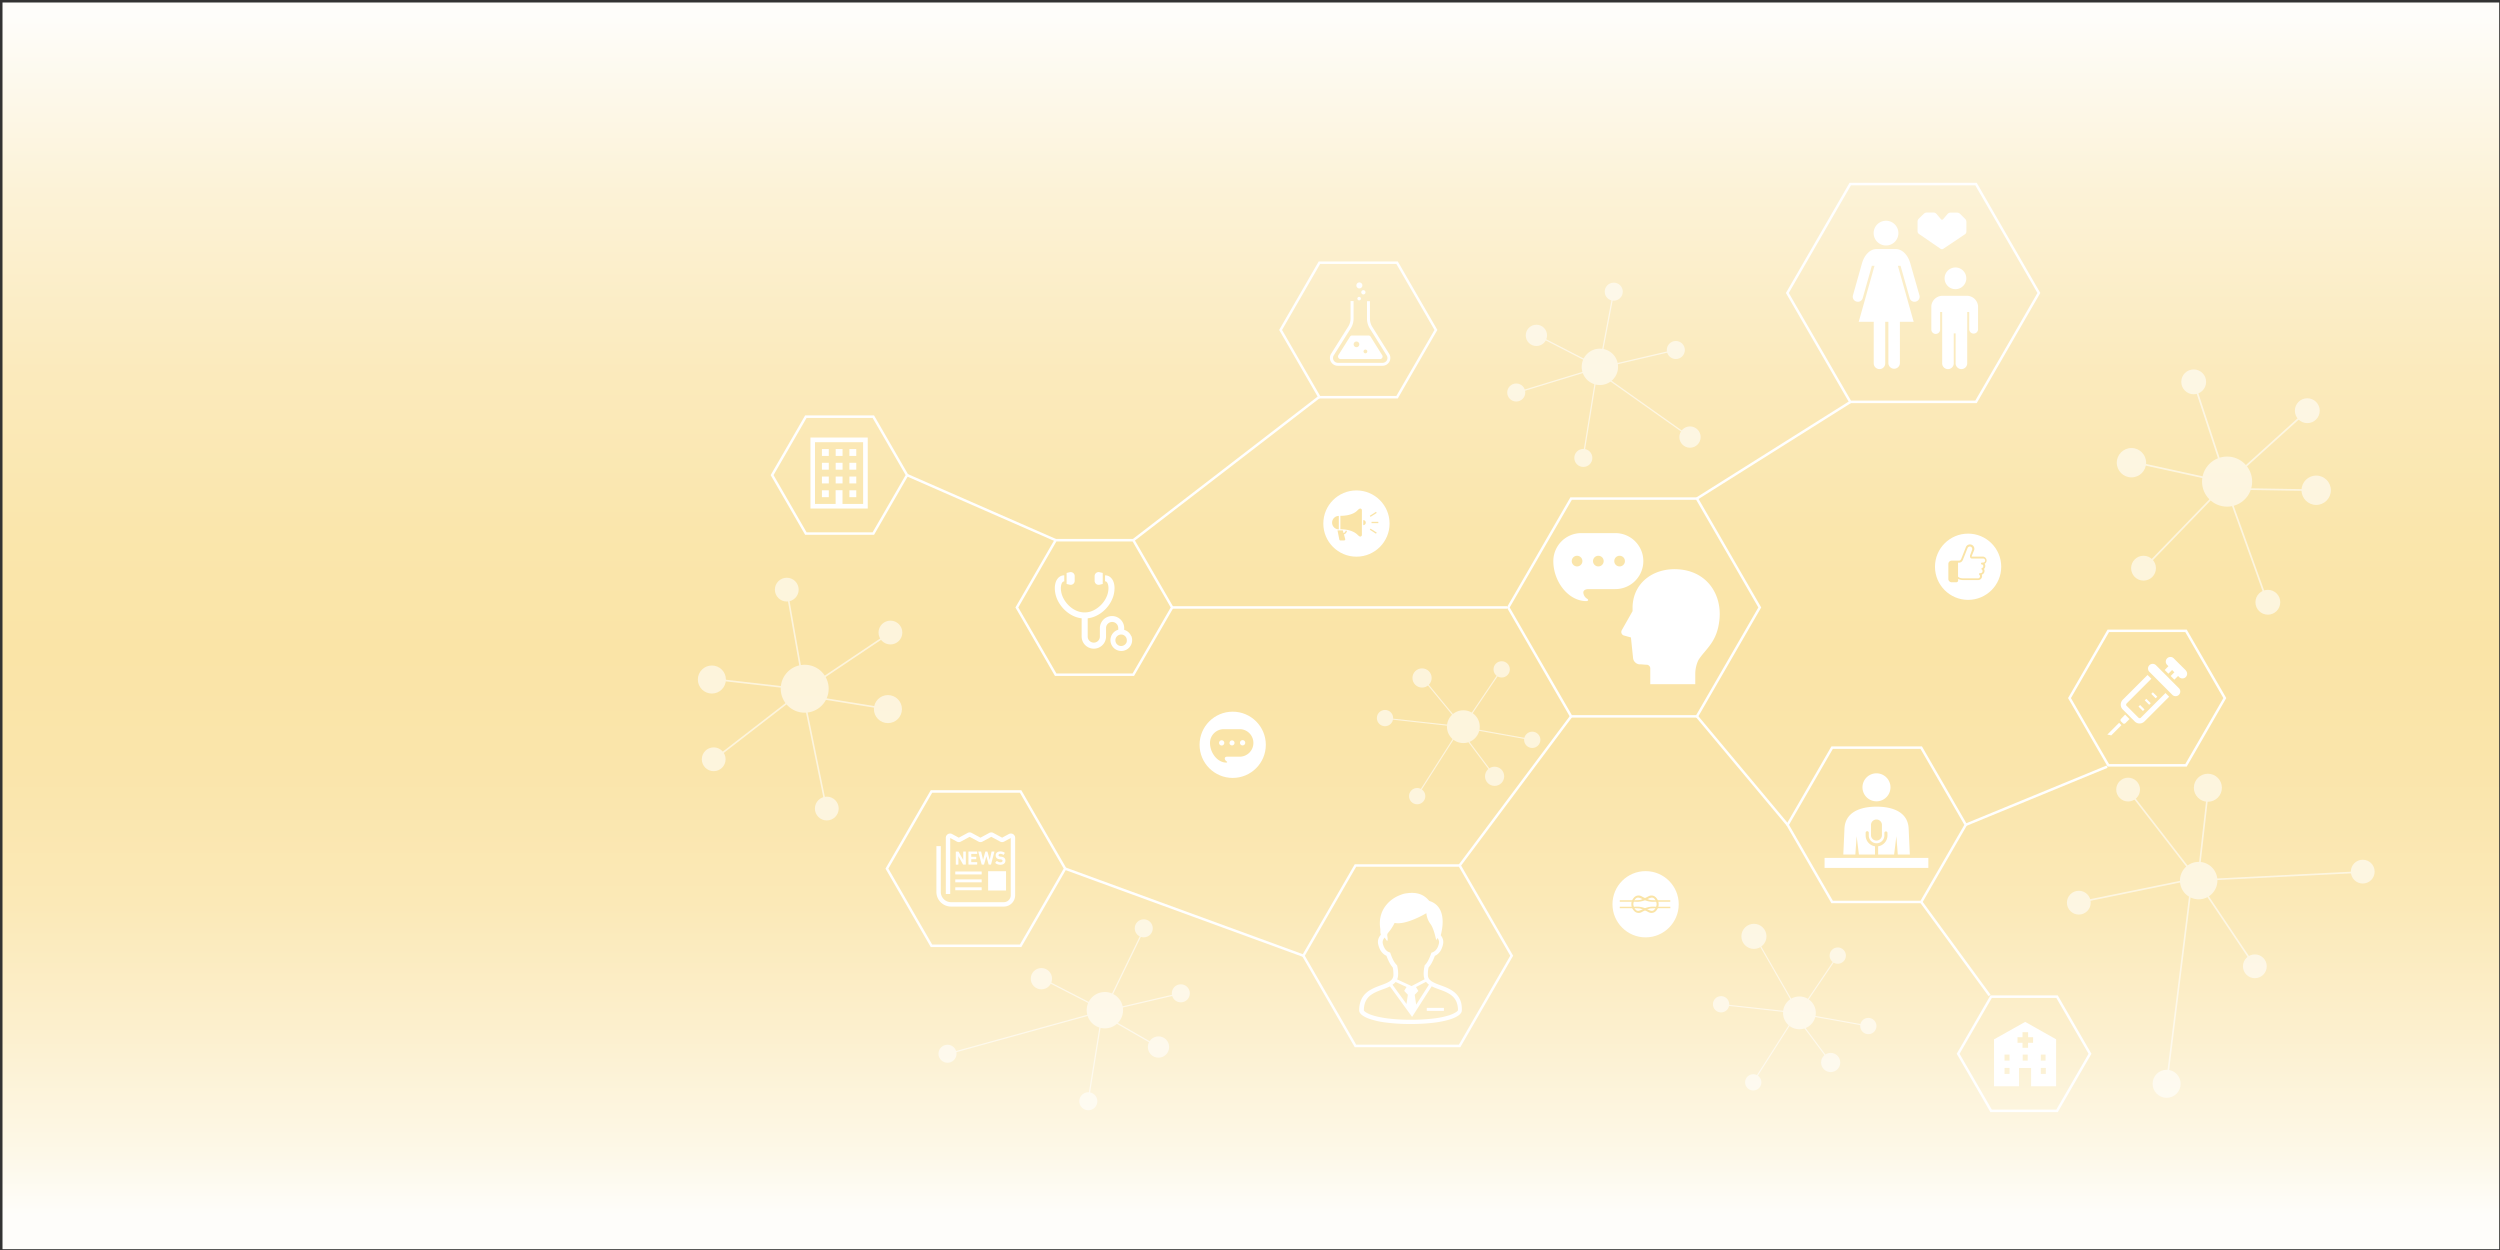 <svg xmlns="http://www.w3.org/2000/svg" xmlns:xlink="http://www.w3.org/1999/xlink" viewBox="0 0 1000 500"><rect x="0" y="0" width="1000" height="500" fill="#333333" stroke="none"/><defs><style>.cls-1{fill:url(#名称未設定グラデーション_86);}.cls-2{opacity:0.6;}.cls-3{fill:#fff;}.cls-4,.cls-5,.cls-6,.cls-7,.cls-8{fill:none;stroke:#fff;stroke-miterlimit:10;}.cls-4{stroke-width:0.5px;}.cls-5{stroke-width:0.66px;}.cls-6{stroke-width:0.69px;}.cls-7{stroke-width:0.45px;}.cls-9{fill:#fae4a7;}</style><linearGradient id="名称未設定グラデーション_86" x1="500.33" y1="6.33" x2="500.33" y2="485.68" gradientUnits="userSpaceOnUse"><stop offset="0" stop-color="#fefdfa"/><stop offset="0.15" stop-color="#fcf2d6"/><stop offset="0.3" stop-color="#fbeabc"/><stop offset="0.43" stop-color="#fae6ac"/><stop offset="0.53" stop-color="#fae4a7"/><stop offset="0.63" stop-color="#fae5ab"/><stop offset="0.74" stop-color="#fbe9b7"/><stop offset="0.84" stop-color="#fcefcc"/><stop offset="0.95" stop-color="#fdf8e8"/><stop offset="1" stop-color="#fefdfa"/></linearGradient></defs><title>アートボード 1</title><g id="レイヤー_6のコピー_2" data-name="レイヤー 6のコピー 2"><rect class="cls-1" x="1" y="1" width="998.67" height="498.67"/></g><g id="レイヤー_4" data-name="レイヤー 4"><g class="cls-2"><circle class="cls-3" cx="639.95" cy="146.74" r="7.28"/><circle class="cls-3" cx="676" cy="174.83" r="4.26"/><circle class="cls-3" cx="614.56" cy="134.15" r="4.26"/><circle class="cls-3" cx="670.33" cy="140" r="3.61"/><circle class="cls-3" cx="633.33" cy="183.17" r="3.61"/><circle class="cls-3" cx="645.5" cy="116.67" r="3.61"/><circle class="cls-3" cx="606.5" cy="157" r="3.61"/><polyline class="cls-4" points="645.33 117.5 639.75 146.94 615.13 134.26"/><line class="cls-4" x1="639.75" y1="146.94" x2="606.83" y2="157"/><polyline class="cls-4" points="676 174.83 638.83 148.5 633.33 182.5"/><line class="cls-4" x1="670.33" y1="140" x2="640.33" y2="147"/></g><g class="cls-2"><circle class="cls-3" cx="441.95" cy="404.08" r="7.28"/><circle class="cls-3" cx="463.4" cy="418.81" r="4.26"/><circle class="cls-3" cx="416.56" cy="391.48" r="4.26"/><circle class="cls-3" cx="472.33" cy="397.33" r="3.61"/><circle class="cls-3" cx="435.33" cy="440.5" r="3.61"/><circle class="cls-3" cx="457.5" cy="371.33" r="3.61"/><circle class="cls-3" cx="379" cy="421.5" r="3.61"/><polyline class="cls-4" points="457.33 372.17 441.75 404.27 417.13 391.59"/><line class="cls-4" x1="441.75" y1="404.27" x2="379.33" y2="421.5"/><polyline class="cls-4" points="463.39 418.81 440.83 405.83 435.33 439.83"/><line class="cls-4" x1="472.33" y1="397.33" x2="442.33" y2="404.33"/></g><g class="cls-2"><circle class="cls-3" cx="321.88" cy="275.49" r="9.59"/><circle class="cls-3" cx="355.17" cy="283.64" r="5.61"/><circle class="cls-3" cx="284.75" cy="271.81" r="5.61"/><circle class="cls-3" cx="356.17" cy="253.02" r="4.76"/><circle class="cls-3" cx="330.72" cy="323.42" r="4.76"/><circle class="cls-3" cx="314.71" cy="235.85" r="4.76"/><circle class="cls-3" cx="285.48" cy="303.71" r="4.76"/><polyline class="cls-5" points="314.89 236.96 321.74 275.82 285.5 271.68"/><line class="cls-5" x1="321.74" y1="275.82" x2="285.89" y2="303.55"/><polyline class="cls-5" points="355.17 283.64 321.33 278.17 330.41 322.6"/><line class="cls-5" x1="356.17" y1="253.02" x2="322.48" y2="275.62"/></g><g class="cls-2"><circle class="cls-3" cx="879.47" cy="352.24" r="7.49"/><circle class="cls-3" cx="866.65" cy="433.52" r="5.61"/><circle class="cls-3" cx="883.15" cy="315.1" r="5.61"/><circle class="cls-3" cx="901.94" cy="386.52" r="4.76"/><circle class="cls-3" cx="831.53" cy="361.07" r="4.76"/><circle class="cls-3" cx="945.1" cy="348.65" r="4.76"/><circle class="cls-3" cx="851.25" cy="315.83" r="4.76"/><polyline class="cls-5" points="944 348.83 879.14 352.09 883.28 315.85"/><line class="cls-5" x1="879.14" y1="352.09" x2="851.4" y2="316.24"/><polyline class="cls-5" points="866.65 433.52 876.79 351.69 832.35 360.76"/><line class="cls-5" x1="901.94" y1="386.52" x2="879.33" y2="352.83"/></g><g class="cls-2"><circle class="cls-3" cx="890.84" cy="192.64" r="10.02"/><circle class="cls-3" cx="926.48" cy="196.1" r="5.87"/><circle class="cls-3" cx="852.58" cy="185.08" r="5.87"/><circle class="cls-3" cx="922.92" cy="164.28" r="4.97"/><circle class="cls-3" cx="907.14" cy="240.9" r="4.97"/><circle class="cls-3" cx="877.48" cy="152.74" r="4.97"/><circle class="cls-3" cx="857.41" cy="227.27" r="4.97"/><polyline class="cls-6" points="877.84 153.85 890.73 193.01 853.33 184.83"/><line class="cls-6" x1="890.73" y1="193.01" x2="857.81" y2="227.05"/><polyline class="cls-6" points="926.48 196.1 890.67 195.5 906.7 240.09"/><line class="cls-6" x1="922.92" y1="164.28" x2="891.47" y2="192.69"/></g><g class="cls-2"><circle class="cls-3" cx="585.34" cy="290.67" r="6.56"/><circle class="cls-3" cx="597.84" cy="310.52" r="3.84"/><circle class="cls-3" cx="568.82" cy="271.19" r="3.84"/><circle class="cls-3" cx="612.9" cy="295.93" r="3.26"/><circle class="cls-3" cx="566.87" cy="318.46" r="3.26"/><circle class="cls-3" cx="600.67" cy="267.75" r="3.26"/><circle class="cls-3" cx="554" cy="287.23" r="3.26"/><polyline class="cls-7" points="600.23 268.38 585.11 290.76 569.25 271.48"/><line class="cls-7" x1="585.11" y1="290.76" x2="554.27" y2="287.35"/><polyline class="cls-7" points="597.84 310.52 583.79 291.73 567.11 317.9"/><line class="cls-7" x1="612.9" y1="295.93" x2="585.57" y2="291.02"/></g><g class="cls-2"><circle class="cls-3" cx="719.77" cy="405.15" r="6.56"/><circle class="cls-3" cx="732.27" cy="425" r="3.84"/><circle class="cls-3" cx="701.57" cy="374.54" r="5.02"/><circle class="cls-3" cx="747.33" cy="410.41" r="3.26"/><circle class="cls-3" cx="701.3" cy="432.94" r="3.26"/><circle class="cls-3" cx="735.1" cy="382.24" r="3.26"/><circle class="cls-3" cx="688.43" cy="401.71" r="3.26"/><polyline class="cls-7" points="734.66 382.87 719.54 405.24 702.13 374.92"/><line class="cls-7" x1="719.54" y1="405.24" x2="688.7" y2="401.83"/><polyline class="cls-7" points="732.27 425 718.22 406.21 701.54 432.39"/><line class="cls-7" x1="747.33" y1="410.41" x2="720" y2="405.5"/></g></g><g id="六角形"><circle class="cls-3" cx="493.08" cy="297.92" r="13.25"/><circle class="cls-3" cx="542.58" cy="209.42" r="13.25"/><circle class="cls-3" cx="787.24" cy="226.7" r="13.25"/><polygon class="cls-8" points="678.76 199.42 628.45 199.42 603.3 242.98 628.45 286.55 678.76 286.55 703.91 242.98 678.76 199.42"/><polygon class="cls-8" points="790.4 73.62 740.1 73.62 714.94 117.19 740.1 160.75 790.4 160.75 815.55 117.19 790.4 73.62"/><polygon class="cls-8" points="583.85 346.2 542.18 346.2 521.35 382.29 542.18 418.37 583.85 418.37 604.68 382.29 583.85 346.2"/><polygon class="cls-8" points="768.49 299.06 732.85 299.06 715.03 329.92 732.85 360.79 768.49 360.79 786.32 329.92 768.49 299.06"/><polygon class="cls-8" points="408.24 316.59 372.59 316.59 354.77 347.45 372.59 378.32 408.24 378.32 426.06 347.45 408.24 316.59"/><polygon class="cls-8" points="822.82 398.67 796.45 398.67 783.26 421.51 796.45 444.35 822.82 444.35 836 421.51 822.82 398.67"/><polygon class="cls-8" points="874.4 252.33 843.33 252.33 827.8 279.23 843.33 306.13 874.4 306.13 889.93 279.23 874.4 252.33"/><polygon class="cls-8" points="349.33 166.67 322.34 166.67 308.84 190.04 322.34 213.42 349.33 213.42 362.83 190.04 349.33 166.67"/><polygon class="cls-8" points="453.33 216.08 422.27 216.08 406.74 242.98 422.27 269.88 453.33 269.88 468.87 242.98 453.33 216.08"/><polygon class="cls-8" points="558.83 105.08 527.77 105.08 512.24 131.98 527.77 158.88 558.83 158.88 574.37 131.98 558.83 105.08"/><line class="cls-8" x1="468.87" y1="242.98" x2="602.83" y2="242.98"/><path class="cls-3" d="M379.16,333.65Z"/><path class="cls-3" d="M405.22,333.65a1.7,1.7,0,0,0-.87-.24,1.72,1.72,0,0,0-.82.21l-2.68,1.45-3.52-1.9a1.66,1.66,0,0,0-.81-.21,1.72,1.72,0,0,0-.82.21l-3.51,1.9-3.51-1.9a1.72,1.72,0,0,0-.82-.21,1.66,1.66,0,0,0-.81.21l-3.52,1.9-2.68-1.45a1.66,1.66,0,0,0-.81-.21,1.7,1.7,0,0,0-1.71,1.71V357.6h1.76V335.2l2.63,1.43a1.66,1.66,0,0,0,.81.21,1.7,1.7,0,0,0,.82-.21l3.51-1.9,3.51,1.9a1.71,1.71,0,0,0,1.64,0l3.51-1.9,3.51,1.9a1.72,1.72,0,0,0,.82.21,1.66,1.66,0,0,0,.81-.21l2.64-1.43v22.89a2.78,2.78,0,0,1-2.78,2.78H380.43a4.1,4.1,0,0,1-4.11-4.11V338.44h-1.76v18.32a5.87,5.87,0,0,0,5.87,5.87h21.09a4.54,4.54,0,0,0,4.54-4.54v-23A1.72,1.72,0,0,0,405.22,333.65Z"/><rect class="cls-3" x="395.25" y="348.48" width="7.16" height="7.72"/><rect class="cls-3" x="382.11" y="348.6" width="10.56" height="1.17"/><rect class="cls-3" x="382.11" y="354.92" width="10.56" height="1.17"/><rect class="cls-3" x="382.11" y="351.76" width="10.56" height="1.17"/><path class="cls-3" d="M383.35,345.76v-3.29h0l1.85,3.29a.15.15,0,0,0,.14.07h.91l.08-.07v-5.08l-.08-.08h-.87l-.08.08V344h0l-1.85-3.29a.14.14,0,0,0-.13-.08h-.93l-.07.08v5.08l.07.07h.87Z"/><polygon class="cls-3" points="388.55 341.58 390.8 341.58 390.88 341.5 390.88 340.68 390.8 340.6 387.44 340.6 387.37 340.68 387.37 345.76 387.44 345.83 390.8 345.83 390.88 345.76 390.88 344.93 390.8 344.86 388.55 344.86 388.5 344.81 388.5 343.73 388.55 343.68 390.42 343.68 390.5 343.6 390.5 342.79 390.42 342.71 388.55 342.71 388.5 342.66 388.5 341.62 388.55 341.58"/><path class="cls-3" d="M397.72,340.6h-1c-.06,0-.09,0-.1.08l-.72,3.28h0l-.92-3.28-.09-.08h-.67a.09.09,0,0,0-.1.08l-.9,3.28h0l-.76-3.28c0-.05,0-.08-.09-.08h-1c-.05,0-.07,0-.06.08l1.35,5.08.09.07h.77a.11.11,0,0,0,.11-.07l.91-3.26h0l.9,3.26a.11.11,0,0,0,.1.07h.77a.1.1,0,0,0,.11-.07l1.34-5.08C397.79,340.63,397.77,340.6,397.72,340.6Z"/><path class="cls-3" d="M400.18,344.93a2.22,2.22,0,0,1-1.37-.54h-.11l-.59.67v.13a3.05,3.05,0,0,0,2,.72c1.35,0,2.05-.7,2.05-1.65s-.57-1.44-1.65-1.58l-.27,0c-.6-.09-.82-.28-.82-.58s.24-.57.7-.57a2.19,2.19,0,0,1,1.22.4l.11,0,.46-.7c0-.06,0-.09,0-.12a3,3,0,0,0-1.78-.54c-1.13,0-1.85.63-1.85,1.6s.59,1.42,1.65,1.57l.28,0c.62.08.81.27.81.58S400.73,344.93,400.18,344.93Z"/><path class="cls-9" d="M794.65,224.22a1.59,1.59,0,0,0-1.59-1.59h-3.68c-.21,0-.4,0-.54,0h-.14v-.21l.91-2.24a1.72,1.72,0,0,0,.13-.66,1.77,1.77,0,0,0-1.1-1.63,1.88,1.88,0,0,0-.66-.12,1.75,1.75,0,0,0-1.63,1.09h0l-1.53,3.87h0c-.11.25-.19.47-.27.67a1.76,1.76,0,0,1-.38.64.87.87,0,0,1-.25.15,1.6,1.6,0,0,1-.44.06,1.66,1.66,0,0,0-.32,0h-2.49a1.34,1.34,0,0,0-1.33,1.33v6a1.34,1.34,0,0,0,1.33,1.33h1.85a.74.74,0,0,0,.74-.74v-.61a2.57,2.57,0,0,0,.41.19,5.1,5.1,0,0,0,1.86.28h5.72a1.59,1.59,0,0,0,1.59-1.59,1.43,1.43,0,0,0-.12-.58,1.58,1.58,0,0,0,1.09-1.51,1.6,1.6,0,0,0-.21-.78,1.35,1.35,0,0,0,.4-.58,2.23,2.23,0,0,0,.11-.73,1.33,1.33,0,0,0-.09-.44,1.82,1.82,0,0,0-.16-.31A1.58,1.58,0,0,0,794.65,224.22Zm-1.59.81h-.26a.43.43,0,0,0-.28.11.39.39,0,0,0-.11.28.39.39,0,0,0,.11.27.39.39,0,0,0,.28.12.42.42,0,0,1,.2.05.56.56,0,0,1,.23.23.47.47,0,0,1,.08.26,1.24,1.24,0,0,1-.11.58.36.36,0,0,1-.11.13.47.47,0,0,1-.19.08.39.39,0,0,0-.3.29.38.38,0,0,0,.13.4.79.79,0,0,1,.29.61.8.8,0,0,1-.8.81H792a.39.39,0,0,0-.26.68.81.81,0,0,1-.53,1.41h-5.72a4.8,4.8,0,0,1-1.45-.18,1.79,1.79,0,0,1-.66-.35,1.21,1.21,0,0,1-.16-.16v-5.57a.69.69,0,0,1,.22,0,1.91,1.91,0,0,0,.89-.19,1.5,1.5,0,0,0,.46-.36,2.51,2.51,0,0,0,.41-.7c.11-.25.19-.5.3-.75h0l1.53-3.87a1,1,0,0,1,1.27-.53,1,1,0,0,1,.53,1.27L788,222.2a.32.32,0,0,0,0,.09,2.29,2.29,0,0,0,0,.25.91.91,0,0,0,.08.41.78.78,0,0,0,.17.26.77.77,0,0,0,.36.2,1.35,1.35,0,0,0,.33,0c.22,0,.42,0,.54,0h3.68a.81.81,0,1,1,0,1.61Z"/><circle class="cls-3" cx="658.24" cy="361.7" r="13.25"/><path class="cls-3" d="M621.33,224.44c0,8.2,6,16,13.2,16,.55,0,1.1-.4.4-.9a3.15,3.15,0,0,1-1.6-2.55c0-.61.5-1.35,2.1-1.35h10.7a11.2,11.2,0,1,0,0-22.4h-13.6A11.2,11.2,0,0,0,621.33,224.44Zm24.38,0a2.13,2.13,0,1,1,2.13,2.13A2.13,2.13,0,0,1,645.71,224.44Zm-8.5,0a2.13,2.13,0,1,1,2.12,2.13A2.12,2.12,0,0,1,637.21,224.44Zm-8.51,0a2.13,2.13,0,1,1,2.13,2.13A2.13,2.13,0,0,1,628.7,224.44Z"/><path class="cls-3" d="M543.75,115.37a1.2,1.2,0,1,0-1.2-1.2A1.2,1.2,0,0,0,543.75,115.37Z"/><path class="cls-3" d="M544.36,119.44a.69.69,0,0,0-.7-.7.7.7,0,0,0-.71.7.71.71,0,0,0,.71.71A.7.7,0,0,0,544.36,119.44Z"/><path class="cls-3" d="M544.5,116.91a.85.85,0,1,0,.85-.84A.85.85,0,0,0,544.5,116.91Z"/><path class="cls-3" d="M555.69,141.56l-6.76-10.8a6.17,6.17,0,0,1-.95-3.28v-7H546.8v7a7.4,7.4,0,0,0,1.12,3.91l6.76,10.8a2,2,0,0,1,.3,1,2,2,0,0,1-.24.95,2,2,0,0,1-1.7,1h0l-17.89,0a2,2,0,0,1-1.7-1,1.94,1.94,0,0,1,.06-2l6.79-10.79a7.42,7.42,0,0,0,1.13-3.92v-7h-1.2v7a6.2,6.2,0,0,1-1,3.29l-6.78,10.78a3.14,3.14,0,0,0,2.65,4.81l17.89,0v0h.05a3.13,3.13,0,0,0,2.7-1.61,3.12,3.12,0,0,0-.08-3.19Z"/><path class="cls-3" d="M540,134.67l-4.66,7.42a1,1,0,0,0,0,1,1,1,0,0,0,.89.54H552a1,1,0,0,0,.9-.52,1,1,0,0,0,0-1l-4.65-7.43a1,1,0,0,0-.87-.48h-6.5A1,1,0,0,0,540,134.67Zm6.17,5.16a.75.75,0,1,1-.75.75A.75.75,0,0,1,546.14,139.83Zm-3.59-3.22a1.13,1.13,0,1,1-1.12,1.13A1.13,1.13,0,0,1,542.55,136.61Z"/><path class="cls-3" d="M584.47,401.16a8,8,0,0,0-.85-2.07,8.43,8.43,0,0,0-2.37-2.58,13.58,13.58,0,0,0-2.17-1.26c-1.12-.52-2.27-.92-3.32-1.31a17.08,17.08,0,0,1-2.78-1.22,5.21,5.21,0,0,1-.73-.51,3.05,3.05,0,0,1-.75-.87,2.79,2.79,0,0,1-.35-1.12c0-.32,0-.62,0-.9a10.76,10.76,0,0,1,.29-2.33,10.15,10.15,0,0,0,1.31-1.93,21.58,21.58,0,0,0,1.19-2.71,5,5,0,0,0,.74-.42,5.31,5.31,0,0,0,1.53-1.59,8.36,8.36,0,0,0,1-2.64,3.77,3.77,0,0,0,.1-.88,4,4,0,0,0-.38-1.7,4.62,4.62,0,0,0-.63-1c.13-.46.28-1.09.41-1.83a19.43,19.43,0,0,0,.35-3.53,13.79,13.79,0,0,0-.23-2.54,9.85,9.85,0,0,0-.58-1.87,7,7,0,0,0-1.76-2.46,7.23,7.23,0,0,0-2.78-1.51,10,10,0,0,0-1.46-1.45,8,8,0,0,0-2.66-1.4,9.55,9.55,0,0,0-2.75-.37c-.48,0-1,0-1.45.07s-.83.09-1.17.14a8.44,8.44,0,0,0-1.32.34c-.41.14-.8.3-1.31.5l-.75.34a14.26,14.26,0,0,0-2,1.22,12.59,12.59,0,0,0-3.28,3.57,11.08,11.08,0,0,0-1.17,2.68,11.75,11.75,0,0,0-.45,3.3,14.21,14.21,0,0,0,.2,2.37.91.91,0,0,0,0,.17,1.93,1.93,0,0,0,0,.33c0,.16,0,.33,0,.48s0,.13,0,.18a.18.18,0,0,1,0,.06v0h0v.1l.2.9a5,5,0,0,0-.74,1.07,4,4,0,0,0-.43,1.81,3.3,3.3,0,0,0,.1.88h0a9.21,9.21,0,0,0,.62,1.88,5.8,5.8,0,0,0,1.4,1.93,5,5,0,0,0,1.29.84,21.58,21.58,0,0,0,1.19,2.71,9.58,9.58,0,0,0,1.31,1.93,10.77,10.77,0,0,1,.28,2.33,7.18,7.18,0,0,1,0,.9,3.11,3.11,0,0,1-.19.81,2.78,2.78,0,0,1-.65,1,5,5,0,0,1-1.09.8,12.72,12.72,0,0,1-1.52.71c-1,.4-2.08.77-3.21,1.22a17.1,17.1,0,0,0-2.52,1.21,9.75,9.75,0,0,0-1.75,1.27,7.93,7.93,0,0,0-2,2.82,10.4,10.4,0,0,0-.76,4.11,1.7,1.7,0,0,0,.13.64,2,2,0,0,0,.29.52,3.82,3.82,0,0,0,.86.84,10.55,10.55,0,0,0,2.51,1.29,30.92,30.92,0,0,0,6.5,1.53,73.83,73.83,0,0,0,10.24.64,78,78,0,0,0,9.11-.49,42.82,42.82,0,0,0,4.94-.87,23.66,23.66,0,0,0,2.72-.82,12.37,12.37,0,0,0,1.53-.69,7.21,7.21,0,0,0,.89-.55,4.06,4.06,0,0,0,.94-.9,2.1,2.1,0,0,0,.29-.53,1.78,1.78,0,0,0,.11-.61A11.22,11.22,0,0,0,584.47,401.16Zm-12.89-7.3-5.12,8-.57-3.93,1.45-1.54-.94-1.57,4-2.09a4.55,4.55,0,0,0,.35.4A7.38,7.38,0,0,0,571.58,393.86Zm-14.17-9.61a20.82,20.82,0,0,1-1.21-2.84l-.13-.37-.38-.14a3.42,3.42,0,0,1-.76-.39,3.53,3.53,0,0,1-1-1.09,6.63,6.63,0,0,1-.82-2.09h0a3,3,0,0,1-.05-.51,2.38,2.38,0,0,1,.25-1,3,3,0,0,1,.57-.78,12.16,12.16,0,0,0,.83,1.19c.39.38.44-.53.26-1.54-.34-1.88.57-1,2.88-5.52,4.62,1,12.69-3.89,12.69-3.89a8.57,8.57,0,0,0,1.64,4.3c1.46,1.95,2.3,6.52,2.3,6.52s.2-.38.49-.88a2.49,2.49,0,0,1,.43.66,2.24,2.24,0,0,1,.23,1,2.35,2.35,0,0,1-.06.51,7.39,7.39,0,0,1-.51,1.53,4.24,4.24,0,0,1-1,1.37,3.55,3.55,0,0,1-1.12.67l-.38.13-.13.39a22.45,22.45,0,0,1-1.22,2.83A8.15,8.15,0,0,1,570,386l-.17.17,0,.23a13.66,13.66,0,0,0-.37,2.92,10.34,10.34,0,0,0,.06,1.08,4.17,4.17,0,0,0,.3,1.24.14.14,0,0,0,0,.06l-5.2,2.73-5.76-2.67a4.61,4.61,0,0,0,.35-1.36h0a10.22,10.22,0,0,0,.05-1.08,13,13,0,0,0-.37-2.92l-.05-.23-.16-.17A7.81,7.81,0,0,1,557.41,384.25Zm0,9.35a5.7,5.7,0,0,0,.82-.81l4.39,2-.94,1.56,1.46,1.54-.54,3.7L557,393.9A4,4,0,0,0,557.37,393.6Zm25.71,10.61a2.17,2.17,0,0,1-.42.44,5.1,5.1,0,0,1-.8.51,12.7,12.7,0,0,1-2.38,1,33.73,33.73,0,0,1-6,1.23,75.17,75.17,0,0,1-9.16.51,74.36,74.36,0,0,1-8.9-.48,39.85,39.85,0,0,1-4.73-.83,22.56,22.56,0,0,1-2.53-.76,12.46,12.46,0,0,1-1.33-.6,5.8,5.8,0,0,1-.7-.43,2.34,2.34,0,0,1-.55-.51.57.57,0,0,1-.07-.13v0a9.7,9.7,0,0,1,.3-2.49,6.4,6.4,0,0,1,.67-1.64,6.54,6.54,0,0,1,1.86-2.05,12.21,12.21,0,0,1,1.87-1.09c1-.48,2.08-.86,3.15-1.26a24.89,24.89,0,0,0,2.58-1.07l8.86,12.2,7.84-12.24c.4.2.8.39,1.22.56,1,.43,2.18.8,3.26,1.23a16.36,16.36,0,0,1,2.31,1.09,9,9,0,0,1,1.49,1.07,6.26,6.26,0,0,1,1.6,2.23,8.7,8.7,0,0,1,.63,3.46A.27.27,0,0,1,583.08,404.21Z"/><rect class="cls-3" x="570.71" y="403.15" width="6.85" height="1.2"/><path class="cls-3" d="M750.59,320.53a5.6,5.6,0,1,0-5.6-5.6A5.6,5.6,0,0,0,750.59,320.53Z"/><rect class="cls-3" x="729.83" y="343.16" width="41.51" height="4.01"/><path class="cls-3" d="M742.66,334.47l.9,7.33H750v-3.29a4.37,4.37,0,0,1-3.74-4.32v-1a.63.63,0,1,1,1.25,0v1a3.12,3.12,0,0,0,6.24,0v-1a.63.63,0,0,1,.62-.63.62.62,0,0,1,.62.63v1a4.37,4.37,0,0,1-3.74,4.32v3.29h6.4l.9-7.33.56,7.33h4.82l-.47-10.39c-.38-7.9-8.86-8.75-12.83-8.75s-12.45.85-12.84,8.75l-.47,10.39h4.82Zm5.74-4.33a2.19,2.19,0,1,1,4.37,0v4.05a2.19,2.19,0,0,1-4.37,0v-4.05Z"/><path class="cls-3" d="M671.15,227.71c-9.94-.61-18.31,5.64-18.12,15.82v.92l-4.32,7.62a1.51,1.51,0,0,0-.06,1.34,1.48,1.48,0,0,0,1.05.83l2.67.74.84,8.08a2.76,2.76,0,0,0,1,2,2.72,2.72,0,0,0,2.13.67l2.13.17a1.5,1.5,0,0,1,1.15.37,1.46,1.46,0,0,1,.49,1.09v6.33h18v-4.28a13,13,0,0,1,1.23-5.33c2.92-4.67,7.68-7.15,8.48-16.74S682.88,228.43,671.15,227.71Z"/><path class="cls-9" d="M538.15,212.57a1.26,1.26,0,0,1-.48.55,1.83,1.83,0,0,1-.26.11l-.29-1.08H535l.72,3.66a.48.48,0,0,0,.47.38h1.36A.5.5,0,0,0,538,216a.47.47,0,0,0,.08-.41l-.51-1.87.12,0a1.66,1.66,0,0,0,.75-.57,2,2,0,0,0,.35-.79l-.5-.09A1.94,1.94,0,0,1,538.15,212.57Z"/><path class="cls-9" d="M544.07,203.42c-.39,0-1,.65-1.27.91s-2,2-6.65,2v5.38c4.61,0,6.42,1.81,6.65,2s.88.92,1.27.92a.69.69,0,0,0,.69-.69v-9.91A.69.69,0,0,0,544.07,203.42Z"/><path class="cls-9" d="M535.53,206.37a2.69,2.69,0,1,0,0,5.38Z"/><path class="cls-9" d="M545.31,208.05v2a1,1,0,0,0,0-2Z"/><rect class="cls-9" x="548.61" y="208.73" width="2.72" height="0.53"/><polygon class="cls-9" points="550.69 205.17 550.4 204.72 547.93 206.3 548.21 206.75 550.69 205.17"/><polygon class="cls-9" points="547.93 211.9 550.4 213.48 550.69 213.03 548.21 211.46 547.93 211.9"/><path class="cls-3" d="M784,85.5a2,2,0,0,0-1.17-.46h-2.64a1.7,1.7,0,0,0-1.13.51l-1.8,2.12a.57.57,0,0,1-.88,0l-1.8-2.12A1.7,1.7,0,0,0,773.4,85h-2.64a2,2,0,0,0-1.18.46l-2.07,2a1.76,1.76,0,0,0-.49,1.12v4a1.42,1.42,0,0,0,.56,1l8.63,5.93a1,1,0,0,0,1.12,0L786,93.7a1.42,1.42,0,0,0,.56-1v-4A1.76,1.76,0,0,0,786,87.5Z"/><path class="cls-3" d="M754.46,98.2a4.95,4.95,0,1,0-5-5A4.95,4.95,0,0,0,754.46,98.2Z"/><path class="cls-3" d="M764.1,105.26c-1-3.39-3.25-5.63-5.77-5.63h-7.74c-2.52,0-4.77,2.24-5.78,5.63l-3.64,12.92a2,2,0,0,0,1.49,2.46,2,2,0,0,0,2.45-1.45l3.63-12.88h1.07l-6.32,22.4h6v16.63a2.3,2.3,0,1,0,4.6,0V128.71h1.26v16.63a2.31,2.31,0,0,0,4.61,0V128.71h5.51l-6.32-22.4h1.07l3.63,12.88a2,2,0,0,0,2.45,1.45,2,2,0,0,0,1.49-2.46Z"/><path class="cls-3" d="M782.17,115.67a4.34,4.34,0,1,0-4.33-4.33A4.33,4.33,0,0,0,782.17,115.67Z"/><path class="cls-3" d="M787.15,118.33H776.59a4.52,4.52,0,0,0-4.06,4.07v9.41a1.76,1.76,0,0,0,3.52,0v-7h.82v20.37a2.32,2.32,0,1,0,4.63,0V133.36h.75v11.81a2.32,2.32,0,1,0,4.63,0V124.8h.81v7a1.77,1.77,0,0,0,3.53,0V122.4A4.52,4.52,0,0,0,787.15,118.33Z"/><path class="cls-3" d="M856.32,287.09a.62.62,0,0,1-.58.17.62.62,0,0,1-.33-.17l-4.79-4.79a.64.64,0,0,1-.14-.21.68.68,0,0,1,0-.37.66.66,0,0,1,.18-.34l9.89-9.89L859,270l-9.89,9.89a2.67,2.67,0,0,0-.6.91,2.75,2.75,0,0,0,.6,3l4.79,4.79a2.84,2.84,0,0,0,.9.6,2.78,2.78,0,0,0,1.56.15,2.82,2.82,0,0,0,1.41-.75l9.89-9.9-1.47-1.48Z"/><path class="cls-3" d="M848.49,287.46a.77.77,0,0,0-.15,1.05l.86.85a.76.76,0,0,0,1-.14l1.6-1.6-1.76-1.77Z"/><polygon class="cls-3" points="842.92 293.83 844.51 294.15 848.59 290.06 847.64 289.11 842.92 293.83"/><path class="cls-3" d="M862.4,266.09a1.87,1.87,0,0,0-2.65,2.64L869,278a1.87,1.87,0,0,0,2.64-2.64Z"/><path class="cls-3" d="M874.38,268.21l-4.89-4.88a1.86,1.86,0,1,0-2.63,2.64l.5.5L865.88,268l1.48,1.48,1.48-1.48.91.92-1.48,1.47,1.48,1.48,1.48-1.48.51.51a1.87,1.87,0,0,0,2.64-2.64Z"/><rect class="cls-3" x="861.25" y="276.87" width="0.9" height="2.5" transform="translate(55.73 690.77) rotate(-45)"/><polygon class="cls-3" points="859.67 281.92 860.3 281.29 858.53 279.52 857.9 280.15 859.67 281.92"/><rect class="cls-3" x="856.16" y="281.96" width="0.9" height="2.5" transform="translate(50.63 688.66) rotate(-45)"/><path class="cls-3" d="M452.48,254.42a4.47,4.47,0,0,0-1.58-1.91,4.39,4.39,0,0,0-1.22-.57v-.67a4.76,4.76,0,0,0-.38-1.89,4.87,4.87,0,0,0-9.35,1.89v3.34a2.3,2.3,0,0,1-.19.95,2.42,2.42,0,0,1-.88,1.07,2.43,2.43,0,0,1-2.31.23,2.54,2.54,0,0,1-1.08-.89,2.42,2.42,0,0,1-.41-1.36v-7.28a11.09,11.09,0,0,0,2.76-.71,12.78,12.78,0,0,0,4.69-3.33,13,13,0,0,0,2.74-4.64,11.3,11.3,0,0,0,.54-3.35,7.89,7.89,0,0,0-.2-1.85,6.28,6.28,0,0,0-.44-1.24,4.34,4.34,0,0,0-.53-.81,3.46,3.46,0,0,0-1.14-.93,3.38,3.38,0,0,0-1.48-.34v2.42a1,1,0,0,1,.26,0l.18.07a1.12,1.12,0,0,1,.31.28,2.65,2.65,0,0,1,.44.91,5.57,5.57,0,0,1,.18,1.45,8.72,8.72,0,0,1-.43,2.6,9.89,9.89,0,0,1-1.28,2.56,11.17,11.17,0,0,1-3.35,3.21,9.72,9.72,0,0,1-2.13,1,8.28,8.28,0,0,1-2.34.34,8.19,8.19,0,0,1-3.07-.6,9.82,9.82,0,0,1-2.05-1.14,11.3,11.3,0,0,1-2.47-2.46,10.42,10.42,0,0,1-1.5-2.87,8.72,8.72,0,0,1-.43-2.6,5.54,5.54,0,0,1,.14-1.29,3.24,3.24,0,0,1,.25-.71,2.39,2.39,0,0,1,.23-.37,1.25,1.25,0,0,1,.35-.29.91.91,0,0,1,.4-.09v-2.42a3.37,3.37,0,0,0-.9.12,3.12,3.12,0,0,0-.73.3,3.26,3.26,0,0,0-1,.87,4.75,4.75,0,0,0-.88,1.77,7.58,7.58,0,0,0-.27,2.11,11.3,11.3,0,0,0,.54,3.35,12.58,12.58,0,0,0,1.58,3.18,13.78,13.78,0,0,0,4.09,3.91,11.73,11.73,0,0,0,2.7,1.21,11.1,11.1,0,0,0,1.82.38v7.28a4.94,4.94,0,0,0,.38,1.89,4.88,4.88,0,0,0,1.77,2.14,4.88,4.88,0,0,0,4.61.45,4.86,4.86,0,0,0,3-4.48v-3.34a2.48,2.48,0,0,1,.19-1,2.47,2.47,0,0,1,2.25-1.49,2.48,2.48,0,0,1,.95.19,2.51,2.51,0,0,1,1.07.89,2.43,2.43,0,0,1,.42,1.36v.67a3.39,3.39,0,0,0-.48.17,4.34,4.34,0,1,0,5.7,2.31ZM450.6,257a2.36,2.36,0,0,1-.84,1,2.29,2.29,0,0,1-1.29.4,2.3,2.3,0,0,1-1.92-1,2.28,2.28,0,0,1-.39-1.29,2.23,2.23,0,0,1,.18-.9,2.32,2.32,0,0,1,3-1.23,2.37,2.37,0,0,1,1,.83,2.29,2.29,0,0,1,.39,1.3A2.26,2.26,0,0,1,450.6,257Z"/><path class="cls-3" d="M429.27,233.59a1.63,1.63,0,0,0,.61-1.26v-1.9a1.6,1.6,0,0,0-.61-1.25,1.58,1.58,0,0,0-1.36-.3l-1.27.3v4.41l1.27.3A1.61,1.61,0,0,0,429.27,233.59Z"/><path class="cls-3" d="M438.46,233.59a1.61,1.61,0,0,0,1.36.3l1.27-.3v-4.41l-1.27-.3a1.58,1.58,0,0,0-1.36.3,1.6,1.6,0,0,0-.61,1.25v1.9A1.63,1.63,0,0,0,438.46,233.59Z"/><path class="cls-3" d="M810.07,408.75l-12.46,7v18.76h10v-7.31h4.83v7.31h10V415.72Zm-6.26,20.82h-2v-2.4h2Zm0-5.33h-2v-2.4h2Zm7.27,0h-2v-2.4h2Zm2.14-7.11h-2v2H809v-2h-2v-2.25h2v-2h2.25v2h2Zm3.11,4.71h1.89v2.4h-1.89Zm2,7.73h-2v-2.4h2Z"/><path class="cls-3" d="M324.18,175v28.41H347.1V175Zm21.08,26.58H337v-5.5h-2.75v5.5H326V176.87h19.24Z"/><rect class="cls-3" x="328.77" y="179.62" width="2.75" height="2.75"/><rect class="cls-3" x="334.27" y="179.62" width="2.75" height="2.75"/><rect class="cls-3" x="339.76" y="179.62" width="2.75" height="2.75"/><rect class="cls-3" x="328.77" y="185.12" width="2.75" height="2.75"/><rect class="cls-3" x="334.27" y="185.12" width="2.75" height="2.75"/><rect class="cls-3" x="339.76" y="185.12" width="2.75" height="2.75"/><rect class="cls-3" x="328.77" y="190.62" width="2.75" height="2.75"/><rect class="cls-3" x="334.27" y="190.62" width="2.75" height="2.75"/><rect class="cls-3" x="339.76" y="190.62" width="2.75" height="2.75"/><rect class="cls-3" x="328.77" y="196.12" width="2.75" height="2.75"/><rect class="cls-3" x="339.76" y="196.12" width="2.75" height="2.75"/><line class="cls-8" x1="628.45" y1="286.55" x2="583.85" y2="346.2"/><line class="cls-8" x1="527.83" y1="158.67" x2="453.33" y2="216.08"/><line class="cls-8" x1="678.76" y1="199.42" x2="740.33" y2="160.67"/><line class="cls-8" x1="678.76" y1="286.55" x2="715.03" y2="329.92"/><line class="cls-8" x1="842.83" y1="306.67" x2="786.31" y2="329.92"/><line class="cls-8" x1="426.06" y1="347.45" x2="521.35" y2="382.29"/><line class="cls-8" x1="768.49" y1="360.79" x2="795.83" y2="398.17"/><line class="cls-8" x1="362.83" y1="190.04" x2="422.27" y2="216.08"/><path class="cls-9" d="M484,297.16c0,4,3,7.87,6.5,7.87.27,0,.54-.19.2-.44a1.54,1.54,0,0,1-.79-1.25c0-.3.25-.67,1-.67h5.27a5.51,5.51,0,0,0,0-11h-6.69A5.51,5.51,0,0,0,484,297.16Zm12,0a1.05,1.05,0,1,1,1,1A1,1,0,0,1,496,297.16Zm-4.18,0a1,1,0,1,1,1,1A1,1,0,0,1,491.79,297.16Zm-4.19,0a1,1,0,1,1,2.09,0,1,1,0,0,1-2.09,0Z"/><path class="cls-9" d="M663.45,361.73a3.69,3.69,0,0,1-.94,2.5,2.43,2.43,0,0,1-3.12.63A18.07,18.07,0,0,0,656,363.4c-.52-.09-2.32-.12-2.32-.12H647.9v-.59H654a8.65,8.65,0,0,1,4,.59c1.86.85,2.41,1.22,3.15,1s1.5-1.65,1.5-2.59-.68-2.39-1.5-2.59-1.29.18-3.15,1a8.65,8.65,0,0,1-4,.59H647.9v-.59h5.81s1.8,0,2.32-.12a18.07,18.07,0,0,0,3.36-1.46,2.43,2.43,0,0,1,3.12.63A3.72,3.72,0,0,1,663.45,361.73Z"/><path class="cls-9" d="M652.54,361.73a3.65,3.65,0,0,0,1,2.5,2.42,2.42,0,0,0,3.12.63A17.67,17.67,0,0,1,660,363.4c.52-.09,2.32-.12,2.32-.12h5.81v-.59H662a8.6,8.6,0,0,0-4,.59c-1.87.85-2.42,1.22-3.16,1s-1.5-1.65-1.5-2.59.68-2.39,1.5-2.59,1.29.18,3.16,1a8.6,8.6,0,0,0,4,.59h6.11v-.59h-5.81s-1.8,0-2.32-.12a17.67,17.67,0,0,1-3.35-1.46,2.42,2.42,0,0,0-3.12.63A3.68,3.68,0,0,0,652.54,361.73Z"/></g></svg>